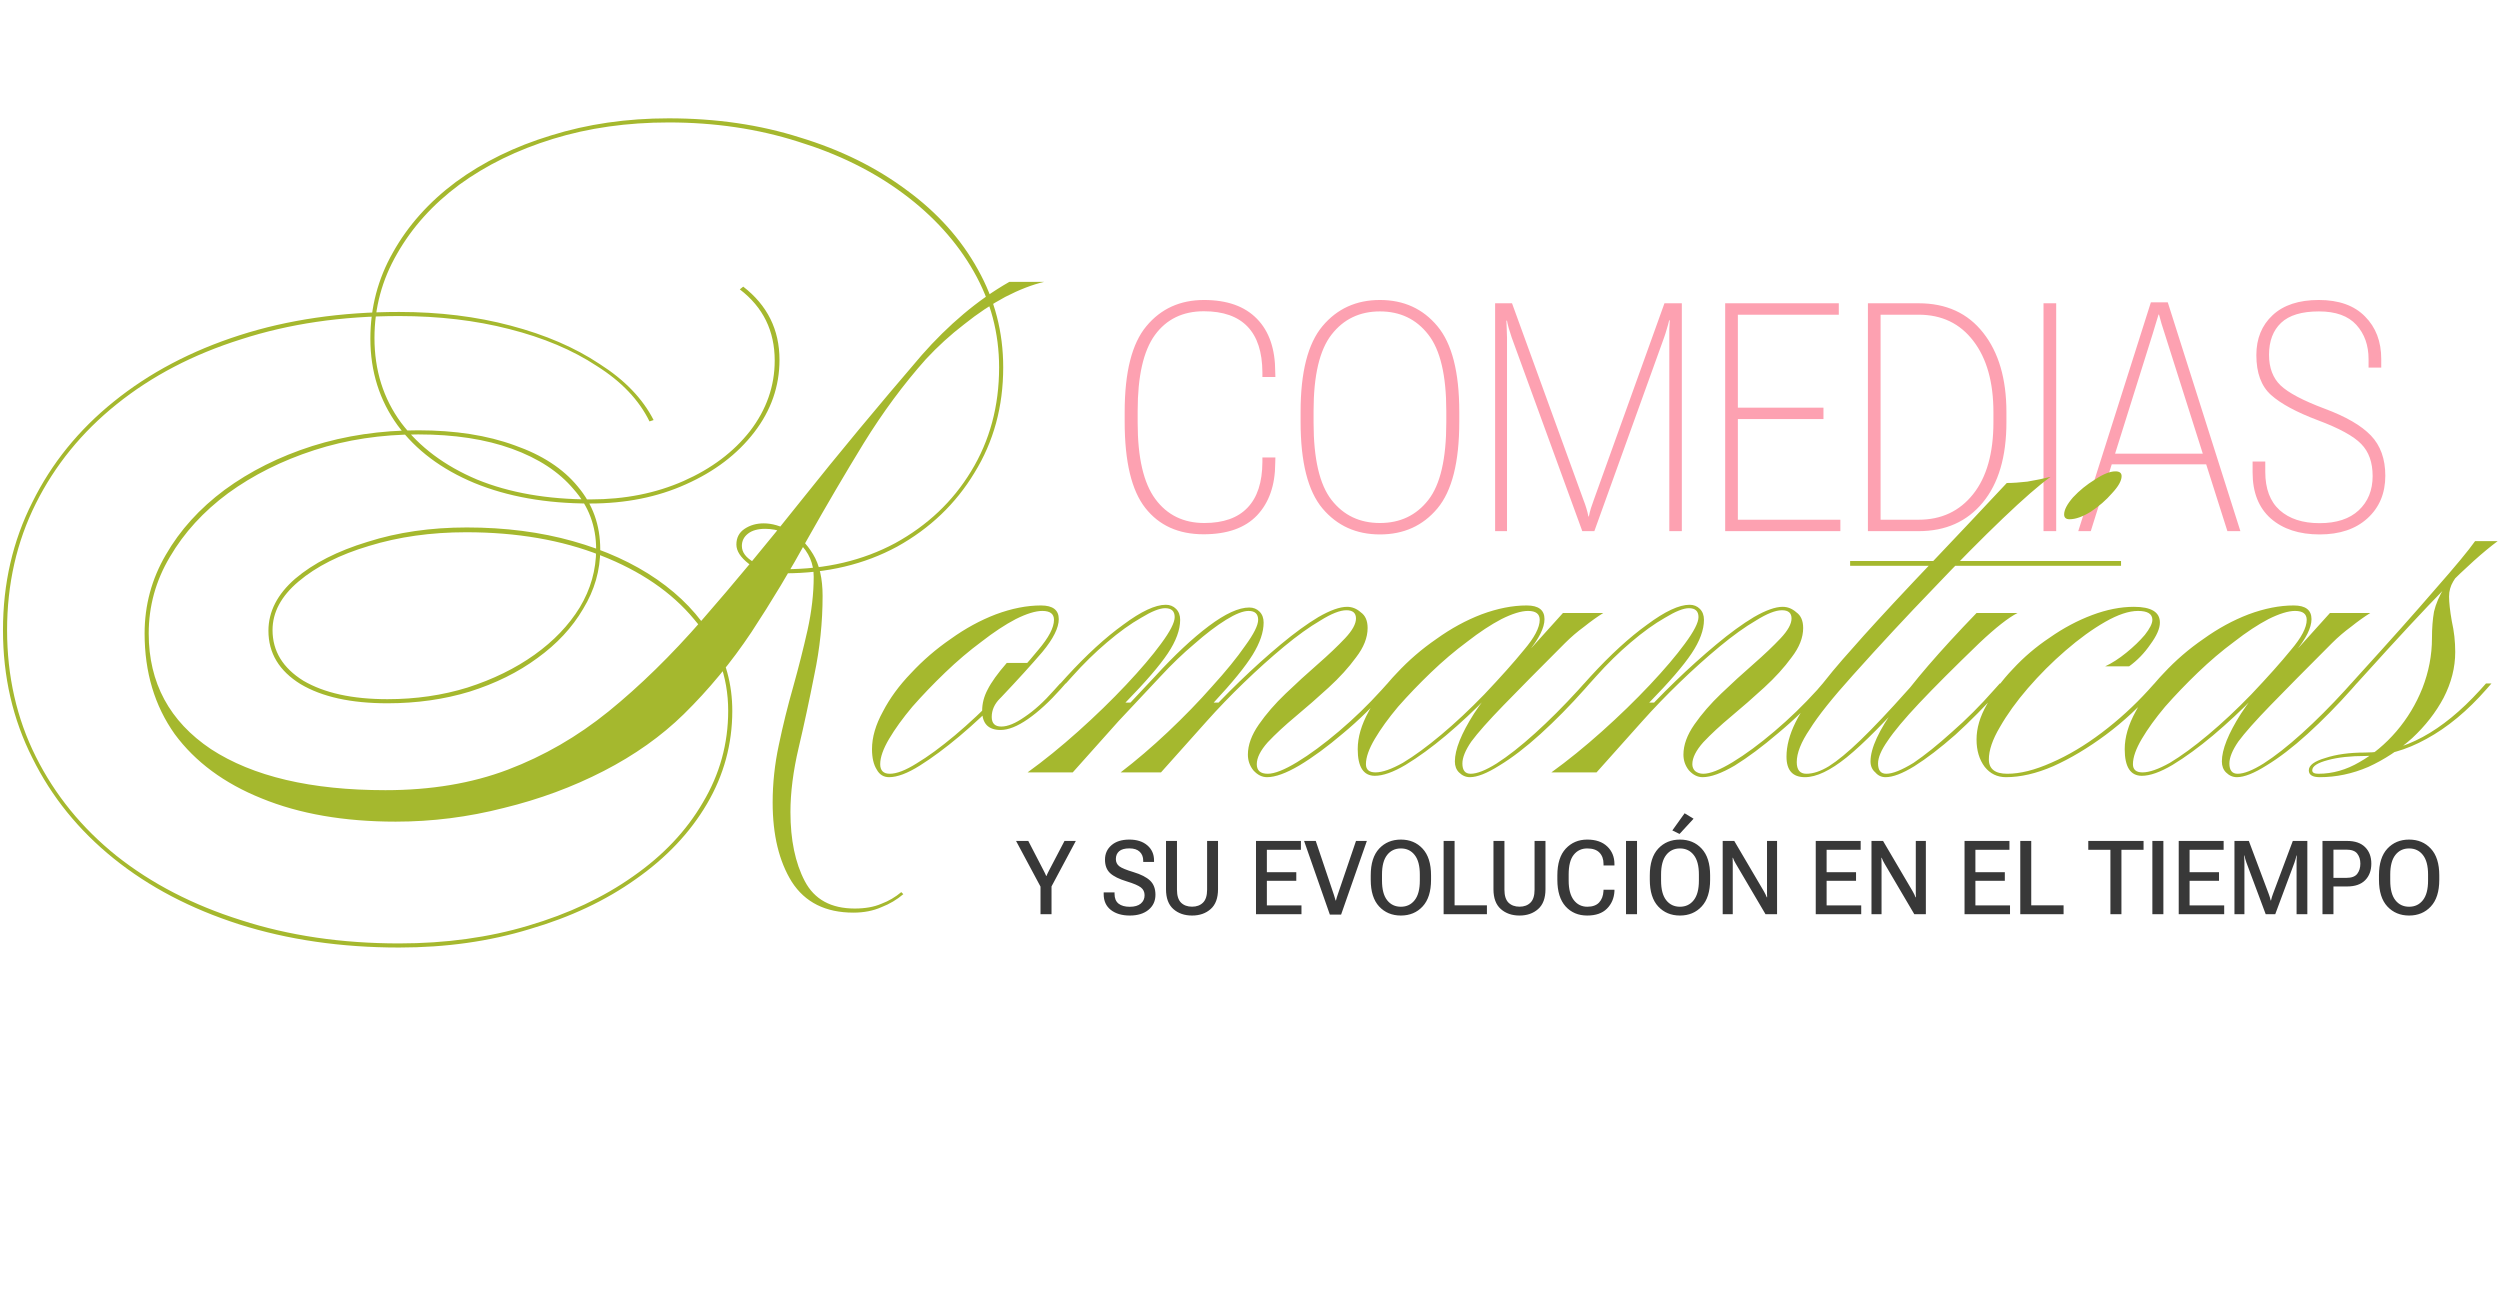 <svg width="670" height="348" viewBox="0 0 670 348" fill="none" xmlns="http://www.w3.org/2000/svg">
<path d="M301.413 113.029V110.387C301.413 99.705 303.356 92.044 307.243 87.402C311.13 82.732 316.275 80.397 322.678 80.397C328.858 80.397 333.583 82.075 336.855 85.431C340.126 88.758 341.762 93.512 341.762 99.691L341.804 101.033H338.323V99.775C338.295 94.351 336.967 90.268 334.338 87.528C331.71 84.788 327.809 83.417 322.636 83.417C316.988 83.417 312.612 85.543 309.508 89.793C306.432 94.043 304.894 100.824 304.894 110.135V113.281C304.894 122.648 306.474 129.471 309.634 133.749C312.794 138.027 317.17 140.166 322.762 140.166C327.879 140.166 331.738 138.796 334.338 136.056C336.967 133.316 338.295 129.247 338.323 123.85V122.592H341.804L341.762 124.186C341.734 130.058 340.112 134.7 336.897 138.111C333.681 141.494 328.9 143.186 322.552 143.186C315.841 143.186 310.641 140.837 306.95 136.14C303.259 131.442 301.413 123.739 301.413 113.029ZM348.557 113.029V110.387C348.557 99.733 350.514 92.072 354.429 87.402C358.344 82.732 363.475 80.397 369.822 80.397C376.197 80.397 381.328 82.732 385.215 87.402C389.13 92.072 391.087 99.733 391.087 110.387V113.029C391.087 123.85 389.13 131.596 385.215 136.266C381.328 140.907 376.197 143.228 369.822 143.228C363.475 143.228 358.344 140.907 354.429 136.266C350.514 131.596 348.557 123.85 348.557 113.029ZM352.038 113.281C352.038 122.984 353.646 129.89 356.862 134.001C360.077 138.111 364.397 140.166 369.822 140.166C375.247 140.166 379.567 138.111 382.782 134.001C385.998 129.89 387.606 122.97 387.606 113.239V110.135C387.606 100.6 385.998 93.777 382.782 89.667C379.567 85.529 375.247 83.459 369.822 83.459C364.397 83.459 360.077 85.529 356.862 89.667C353.646 93.777 352.038 100.6 352.038 110.135V113.281ZM400.692 142.347V81.278H405.222L424.39 134.043C424.669 134.742 424.921 135.469 425.145 136.224C425.369 136.951 425.55 137.678 425.69 138.405H425.816C425.956 137.678 426.137 136.951 426.361 136.224C426.613 135.469 426.864 134.742 427.116 134.043L446.074 81.278H450.73V142.347H447.375V90.422C447.375 89.751 447.375 89.01 447.375 88.199C447.403 87.36 447.444 86.577 447.5 85.85H447.333C447.165 86.577 446.955 87.346 446.703 88.157C446.48 88.968 446.242 89.723 445.99 90.422L427.284 142.347H424.054L405.138 90.464C404.914 89.821 404.649 88.982 404.341 87.947C404.061 86.913 403.908 86.242 403.88 85.934H403.712C403.74 86.242 403.768 86.927 403.796 87.989C403.852 89.024 403.88 89.863 403.88 90.506V142.347H400.692ZM462.348 142.347V81.278H492.799V84.34H465.746V109.254H488.688V112.316H465.746V139.285H493.218V142.347H462.348ZM500.6 142.347V81.278H514.19C521.6 81.278 527.374 83.921 531.512 89.206C535.651 94.462 537.72 101.551 537.72 110.471V113.155C537.72 122.382 535.609 129.555 531.386 134.672C527.164 139.789 521.432 142.347 514.19 142.347H500.6ZM503.998 139.285H514.19C520.285 139.285 525.151 137.007 528.786 132.449C532.421 127.891 534.238 121.46 534.238 113.155V110.513C534.238 102.432 532.449 96.056 528.87 91.387C525.291 86.689 520.397 84.34 514.19 84.34H503.998V139.285ZM547.66 142.347V81.278H551.058V142.347H547.66ZM556.972 142.347L576.433 81.027H580.963L600.424 142.347H596.943L580.124 89.373C579.788 88.283 579.509 87.402 579.285 86.731C579.089 86.032 578.866 85.221 578.614 84.298H578.488C578.209 85.221 577.957 86.046 577.733 86.773C577.51 87.5 577.244 88.381 576.936 89.415L560.327 142.347H556.972ZM564.27 124.438L565.15 121.586H592.162L593.084 124.438H564.27ZM603.696 126.619V123.683H607.093V126.451C607.093 130.981 608.38 134.406 610.952 136.727C613.553 139.048 617.118 140.208 621.648 140.208C626.177 140.208 629.673 139.062 632.133 136.769C634.622 134.448 635.866 131.386 635.866 127.583C635.866 123.92 634.846 121.054 632.804 118.985C630.791 116.888 626.904 114.763 621.144 112.61C615.44 110.457 611.274 108.206 608.645 105.857C606.017 103.508 604.703 99.943 604.703 95.162C604.703 90.743 606.157 87.178 609.065 84.466C611.973 81.754 616.097 80.397 621.438 80.397C626.807 80.397 630.931 81.866 633.811 84.802C636.719 87.71 638.173 91.512 638.173 96.21V98.517H634.776V96.252C634.776 92.533 633.685 89.471 631.504 87.067C629.323 84.662 625.982 83.459 621.48 83.459C616.866 83.459 613.483 84.48 611.33 86.521C609.177 88.562 608.1 91.415 608.1 95.078C608.1 98.573 609.135 101.313 611.204 103.298C613.301 105.284 617.216 107.353 622.948 109.506C628.68 111.631 632.832 114.036 635.405 116.72C637.977 119.404 639.264 122.998 639.264 127.499C639.264 132.197 637.67 136 634.482 138.908C631.322 141.788 627.044 143.228 621.648 143.228C616.195 143.228 611.833 141.802 608.561 138.95C605.318 136.07 603.696 131.959 603.696 126.619Z" fill="#FDA1B1"/>
<path d="M278.856 245V237.613L272.304 225.372H275.58L279.705 233.339C279.84 233.6 279.961 233.842 280.069 234.067C280.177 234.292 280.28 234.525 280.379 234.768H280.446C280.545 234.525 280.648 234.292 280.756 234.067C280.864 233.842 280.986 233.6 281.12 233.339L285.286 225.372H288.319L281.808 237.559V245H278.856ZM295.787 239.635V239.163H298.699V239.581C298.699 240.731 299.054 241.594 299.764 242.169C300.483 242.735 301.485 243.018 302.77 243.018C304.056 243.018 305.04 242.735 305.723 242.169C306.406 241.603 306.747 240.852 306.747 239.918C306.747 239.046 306.419 238.354 305.763 237.842C305.116 237.329 303.849 236.786 301.962 236.211C299.939 235.599 298.461 234.867 297.526 234.013C296.601 233.159 296.138 231.951 296.138 230.387C296.138 228.805 296.718 227.516 297.877 226.518C299.036 225.511 300.631 225.008 302.662 225.008C304.667 225.008 306.271 225.52 307.475 226.545C308.679 227.569 309.282 228.926 309.282 230.616V230.994H306.383V230.67C306.383 229.663 306.069 228.864 305.44 228.27C304.819 227.668 303.898 227.367 302.676 227.367C301.427 227.367 300.51 227.623 299.926 228.136C299.342 228.648 299.05 229.344 299.05 230.225C299.05 231.043 299.36 231.69 299.98 232.166C300.6 232.634 301.867 233.155 303.781 233.73C305.777 234.332 307.255 235.087 308.217 235.995C309.178 236.903 309.659 238.17 309.659 239.796C309.659 241.477 309.034 242.825 307.785 243.841C306.545 244.856 304.878 245.364 302.784 245.364C300.69 245.364 299 244.865 297.715 243.868C296.43 242.87 295.787 241.459 295.787 239.635ZM312.49 238.314V225.372H315.429V238.435C315.429 240.035 315.793 241.194 316.521 241.913C317.258 242.632 318.242 242.991 319.473 242.991C320.695 242.991 321.67 242.632 322.398 241.913C323.135 241.194 323.504 240.035 323.504 238.435V225.372H326.429V238.314C326.429 240.695 325.773 242.466 324.461 243.625C323.158 244.784 321.495 245.364 319.473 245.364C317.442 245.364 315.77 244.784 314.458 243.625C313.146 242.466 312.49 240.695 312.49 238.314ZM336.607 245V225.372H348.645V227.745H339.519V233.744H347.405V236.049H339.519V242.641H348.794V245H336.607ZM349.495 225.372H352.622L357.502 239.864C357.592 240.133 357.668 240.385 357.731 240.619C357.803 240.843 357.871 241.077 357.933 241.32H358.041C358.095 241.077 358.158 240.839 358.23 240.605C358.302 240.363 358.383 240.115 358.473 239.864L363.407 225.372H366.318L359.416 245.108H356.397L349.495 225.372ZM367.356 235.779V234.593C367.356 231.438 368.107 229.052 369.608 227.435C371.118 225.817 373.059 225.008 375.431 225.008C377.813 225.008 379.754 225.817 381.255 227.435C382.765 229.052 383.52 231.438 383.52 234.593V235.779C383.52 238.934 382.765 241.32 381.255 242.937C379.754 244.555 377.813 245.364 375.431 245.364C373.059 245.364 371.118 244.555 369.608 242.937C368.107 241.32 367.356 238.934 367.356 235.779ZM370.376 236.008C370.376 238.336 370.834 240.084 371.751 241.252C372.668 242.421 373.895 243.005 375.431 243.005C376.977 243.005 378.208 242.421 379.125 241.252C380.051 240.084 380.514 238.336 380.514 236.008V234.364C380.514 232.045 380.051 230.302 379.125 229.133C378.208 227.965 376.977 227.381 375.431 227.381C373.895 227.381 372.668 227.965 371.751 229.133C370.834 230.302 370.376 232.045 370.376 234.364V236.008ZM386.89 245V225.372H389.829V242.627H398.497V245H386.89ZM400.249 238.314V225.372H403.188V238.435C403.188 240.035 403.552 241.194 404.28 241.913C405.017 242.632 406.001 242.991 407.232 242.991C408.455 242.991 409.43 242.632 410.158 241.913C410.895 241.194 411.263 240.035 411.263 238.435V225.372H414.188V238.314C414.188 240.695 413.532 242.466 412.22 243.625C410.917 244.784 409.255 245.364 407.232 245.364C405.201 245.364 403.53 244.784 402.218 243.625C400.905 242.466 400.249 240.695 400.249 238.314ZM417.37 235.779V234.593C417.37 231.438 418.12 229.052 419.621 227.435C421.131 225.817 423.05 225.008 425.377 225.008C427.669 225.008 429.458 225.624 430.743 226.855C432.028 228.077 432.671 229.654 432.671 231.587V231.937H429.745V231.533C429.745 230.257 429.381 229.246 428.653 228.5C427.934 227.754 426.842 227.381 425.377 227.381C423.877 227.381 422.672 227.947 421.765 229.079C420.857 230.203 420.403 231.96 420.403 234.35V236.022C420.403 238.287 420.857 240.017 421.765 241.212C422.681 242.407 423.895 243.005 425.404 243.005C426.797 243.005 427.849 242.627 428.559 241.872C429.269 241.109 429.66 240.089 429.732 238.812L429.745 238.448H432.671V238.853C432.563 240.731 431.893 242.286 430.662 243.517C429.44 244.748 427.674 245.364 425.364 245.364C422.982 245.364 421.055 244.551 419.581 242.924C418.107 241.288 417.37 238.907 417.37 235.779ZM435.771 245V225.372H438.723V245H435.771ZM442.147 235.779V234.593C442.147 231.438 442.898 229.052 444.399 227.435C445.909 225.817 447.85 225.008 450.222 225.008C452.604 225.008 454.545 225.817 456.046 227.435C457.556 229.052 458.311 231.438 458.311 234.593V235.779C458.311 238.934 457.556 241.32 456.046 242.937C454.545 244.555 452.604 245.364 450.222 245.364C447.85 245.364 445.909 244.555 444.399 242.937C442.898 241.32 442.147 238.934 442.147 235.779ZM445.167 236.008C445.167 238.336 445.626 240.084 446.542 241.252C447.459 242.421 448.686 243.005 450.222 243.005C451.768 243.005 452.999 242.421 453.916 241.252C454.842 240.084 455.305 238.336 455.305 236.008V234.364C455.305 232.045 454.842 230.302 453.916 229.133C452.999 227.965 451.768 227.381 450.222 227.381C448.686 227.381 447.459 227.965 446.542 229.133C445.626 230.302 445.167 232.045 445.167 234.364V236.008ZM448.187 222.555L451.476 217.958L453.876 219.414L450.115 223.498L448.187 222.555ZM461.681 245V225.372H464.782L472.708 238.853C472.87 239.131 473.018 239.41 473.153 239.689C473.288 239.958 473.4 240.219 473.49 240.47H473.598C473.58 240.183 473.567 239.882 473.558 239.567C473.558 239.244 473.558 238.938 473.558 238.651V225.372H476.254V245H473.153L465.213 231.506C465.051 231.236 464.903 230.967 464.768 230.697C464.642 230.418 464.53 230.149 464.431 229.888H464.337C464.355 230.176 464.364 230.486 464.364 230.818C464.373 231.142 464.377 231.452 464.377 231.748V245H461.681ZM486.62 245V225.372H498.659V227.745H489.532V233.744H497.418V236.049H489.532V242.641H498.807V245H486.62ZM501.557 245V225.372H504.658L512.584 238.853C512.746 239.131 512.894 239.41 513.029 239.689C513.164 239.958 513.276 240.219 513.366 240.47H513.474C513.456 240.183 513.443 239.882 513.434 239.567C513.434 239.244 513.434 238.938 513.434 238.651V225.372H516.13V245H513.029L505.089 231.506C504.927 231.236 504.779 230.967 504.644 230.697C504.518 230.418 504.406 230.149 504.307 229.888H504.213C504.231 230.176 504.24 230.486 504.24 230.818C504.249 231.142 504.253 231.452 504.253 231.748V245H501.557ZM526.496 245V225.372H538.535V227.745H529.408V233.744H537.294V236.049H529.408V242.641H538.683V245H526.496ZM541.433 245V225.372H544.372V242.627H553.04V245H541.433ZM559.659 227.745V225.372H574.474V227.745H568.543V245H565.59V227.745H559.659ZM576.833 245V225.372H579.786V245H576.833ZM583.897 245V225.372H595.936V227.745H586.809V233.744H594.695V236.049H586.809V242.641H596.084V245H583.897ZM598.834 245V225.372H602.689L608.014 239.567C608.122 239.855 608.221 240.142 608.311 240.43C608.401 240.718 608.477 241.014 608.54 241.32H608.634C608.697 241.014 608.774 240.718 608.864 240.43C608.953 240.142 609.052 239.855 609.16 239.567L614.472 225.372H618.367V245H615.483V231.209C615.483 230.922 615.487 230.598 615.496 230.239C615.505 229.879 615.523 229.56 615.55 229.281H615.456C615.402 229.569 615.321 229.888 615.213 230.239C615.114 230.589 615.011 230.913 614.903 231.209L609.767 245H607.205L602.056 231.209C601.948 230.922 601.84 230.589 601.732 230.212C601.624 229.825 601.552 229.515 601.517 229.281H601.422C601.449 229.515 601.467 229.825 601.476 230.212C601.494 230.589 601.503 230.922 601.503 231.209V245H598.834ZM622.425 245V225.372H629.031C631.134 225.372 632.738 225.925 633.843 227.03C634.958 228.127 635.515 229.601 635.515 231.452C635.515 233.303 634.962 234.786 633.857 235.901C632.751 237.015 631.143 237.572 629.031 237.572H625.364V245H622.425ZM625.364 235.267H628.828C630.221 235.267 631.192 234.907 631.74 234.188C632.298 233.461 632.576 232.553 632.576 231.465C632.576 230.378 632.298 229.479 631.74 228.769C631.192 228.059 630.221 227.704 628.828 227.704H625.364V235.267ZM637.564 235.779V234.593C637.564 231.438 638.314 229.052 639.815 227.435C641.325 225.817 643.266 225.008 645.639 225.008C648.021 225.008 649.962 225.817 651.463 227.435C652.972 229.052 653.727 231.438 653.727 234.593V235.779C653.727 238.934 652.972 241.32 651.463 242.937C649.962 244.555 648.021 245.364 645.639 245.364C643.266 245.364 641.325 244.555 639.815 242.937C638.314 241.32 637.564 238.934 637.564 235.779ZM640.584 236.008C640.584 238.336 641.042 240.084 641.959 241.252C642.875 242.421 644.102 243.005 645.639 243.005C647.185 243.005 648.416 242.421 649.333 241.252C650.258 240.084 650.721 238.336 650.721 236.008V234.364C650.721 232.045 650.258 230.302 649.333 229.133C648.416 227.965 647.185 227.381 645.639 227.381C644.102 227.381 642.875 227.965 641.959 229.133C641.042 230.302 640.584 232.045 640.584 234.364V236.008Z" fill="#383838"/>
<path d="M210.371 153.644C206.215 153.644 202.976 152.789 200.653 151.077C198.453 149.366 197.353 147.655 197.353 145.943C197.353 144.11 198.087 142.704 199.553 141.726C201.02 140.748 202.732 140.259 204.687 140.259C206.888 140.259 209.21 140.932 211.655 142.276C214.099 143.621 216.177 145.699 217.889 148.51C219.6 151.322 220.456 155.05 220.456 159.695C220.456 166.785 219.722 173.813 218.255 180.781C216.911 187.626 215.505 194.165 214.038 200.399C212.571 206.633 211.838 212.378 211.838 217.634C211.838 225.091 213.122 231.264 215.688 236.153C218.255 241.043 222.717 243.487 229.073 243.487C231.885 243.487 234.268 243.059 236.224 242.204C238.18 241.47 239.952 240.431 241.541 239.087L242.091 239.637C240.38 241.104 238.424 242.265 236.224 243.121C234.024 244.098 231.518 244.587 228.707 244.587C221.25 244.587 215.75 241.837 212.205 236.337C208.782 230.836 207.071 223.746 207.071 215.068C207.071 209.934 207.621 204.8 208.721 199.666C209.821 194.41 211.105 189.215 212.571 184.081C214.038 178.825 215.322 173.752 216.422 168.863C217.522 163.851 218.072 159.084 218.072 154.561C218.072 151.016 216.789 148.021 214.222 145.577C211.655 143.01 208.599 141.726 205.054 141.726C203.098 141.726 201.57 142.154 200.47 143.01C199.37 143.865 198.82 144.966 198.82 146.31C198.82 148.021 199.92 149.488 202.12 150.711C204.443 151.933 207.193 152.544 210.371 152.544C221.372 152.544 231.212 150.222 239.891 145.577C248.57 140.81 255.354 134.392 260.243 126.325C265.255 118.135 267.761 108.845 267.761 98.455C267.761 89.287 265.499 80.731 260.977 72.785C256.454 64.84 250.159 57.873 242.091 51.883C234.024 45.894 224.612 41.249 213.855 37.948C203.098 34.526 191.547 32.815 179.201 32.815C168.078 32.815 157.749 34.281 148.215 37.215C138.68 40.149 130.307 44.243 123.095 49.5C116.005 54.756 110.444 60.929 106.41 68.018C102.376 74.986 100.359 82.503 100.359 90.571C100.359 99.249 102.743 106.828 107.51 113.307C112.4 119.785 119.184 124.858 127.862 128.525C136.541 132.07 146.687 133.842 158.299 133.842C167.467 133.842 175.779 132.192 183.235 128.892C190.691 125.591 196.62 121.13 201.02 115.507C205.421 109.762 207.621 103.467 207.621 96.621C207.621 88.676 204.504 82.32 198.27 77.553L199.187 76.819C205.665 81.831 208.904 88.371 208.904 96.438C208.904 103.528 206.643 110.006 202.12 115.873C197.598 121.741 191.486 126.386 183.785 129.808C176.206 133.231 167.65 134.942 158.116 134.942C146.381 134.942 136.052 133.109 127.129 129.442C118.328 125.775 111.483 120.641 106.593 114.04C101.704 107.317 99.259 99.555 99.259 90.754C99.259 82.442 101.276 74.741 105.31 67.652C109.344 60.44 114.966 54.145 122.178 48.766C129.512 43.388 138.008 39.232 147.664 36.298C157.443 33.242 167.956 31.714 179.201 31.714C191.914 31.714 203.648 33.426 214.405 36.848C225.284 40.149 234.818 44.855 243.008 50.967C251.198 56.956 257.554 64.046 262.077 72.235C266.6 80.303 268.861 89.043 268.861 98.455C268.861 108.967 266.294 118.379 261.16 126.691C256.148 135.003 249.242 141.604 240.441 146.493C231.64 151.261 221.617 153.644 210.371 153.644ZM247.042 95.155C250.587 91.121 254.315 87.454 258.226 84.153C262.138 80.853 266.233 77.981 270.511 75.536H279.862C276.684 76.269 273.2 77.614 269.411 79.57C265.744 81.525 262.077 83.97 258.41 86.904C254.743 89.715 251.32 92.832 248.142 96.255C242.152 102.978 236.591 110.495 231.457 118.807C226.445 126.997 221.495 135.431 216.605 144.11C211.838 152.789 206.765 161.223 201.387 169.413C196.009 177.48 189.958 184.814 183.235 191.415C177.245 197.282 170.095 202.355 161.783 206.633C153.471 210.912 144.547 214.212 135.013 216.534C125.479 218.979 115.822 220.201 106.043 220.201C92.231 220.201 80.252 218.123 70.106 213.967C60.083 209.934 52.321 204.189 46.82 196.732C41.442 189.154 38.753 180.169 38.753 169.779C38.753 162.201 40.647 155.172 44.437 148.694C48.226 142.093 53.482 136.287 60.205 131.275C67.05 126.263 74.873 122.352 83.674 119.541C92.597 116.729 102.071 115.323 112.094 115.323C121.995 115.323 130.613 116.668 137.947 119.357C145.281 121.924 150.904 125.591 154.815 130.358C158.849 135.126 160.866 140.748 160.866 147.227C160.866 152.85 159.338 158.167 156.282 163.179C153.348 168.19 149.254 172.591 143.997 176.38C138.863 180.169 132.813 183.164 125.845 185.364C119 187.442 111.666 188.481 103.843 188.481C94.064 188.481 86.302 186.77 80.557 183.347C74.812 179.803 71.94 175.035 71.94 169.046C71.94 163.912 74.323 159.267 79.09 155.111C83.98 150.955 90.458 147.655 98.526 145.21C106.593 142.643 115.455 141.36 125.112 141.36C135.38 141.36 144.853 142.582 153.532 145.027C162.21 147.471 169.728 150.894 176.084 155.294C182.44 159.695 187.391 164.89 190.936 170.879C194.481 176.869 196.253 183.409 196.253 190.498C196.253 199.421 193.992 207.733 189.469 215.434C184.946 223.135 178.59 229.858 170.4 235.603C162.333 241.348 152.859 245.81 141.98 248.988C131.224 252.288 119.55 253.938 106.96 253.938C91.436 253.938 77.135 251.86 64.055 247.704C51.099 243.548 39.914 237.681 30.502 230.102C21.09 222.524 13.817 213.54 8.683 203.15C3.427 192.76 0.799 181.331 0.799 168.863C0.799 156.395 3.427 144.966 8.683 134.576C13.817 124.185 21.09 115.201 30.502 107.623C40.036 99.922 51.282 93.993 64.239 89.837C77.196 85.681 91.436 83.603 106.96 83.603C117.717 83.603 127.679 84.826 136.847 87.27C146.136 89.715 154.082 93.138 160.683 97.538C167.405 101.816 172.234 106.828 175.167 112.573L174.067 112.94C171.256 107.195 166.55 102.244 159.949 98.088C153.471 93.81 145.648 90.51 136.48 88.187C127.434 85.865 117.595 84.703 106.96 84.703C91.558 84.703 77.44 86.781 64.606 90.938C51.771 94.971 40.647 100.777 31.235 108.356C21.945 115.812 14.733 124.674 9.6 134.942C4.466 145.21 1.899 156.517 1.899 168.863C1.899 181.208 4.466 192.515 9.6 202.783C14.733 213.051 21.945 221.913 31.235 229.369C40.647 236.825 51.771 242.571 64.606 246.604C77.44 250.76 91.558 252.838 106.96 252.838C119.428 252.838 130.979 251.249 141.614 248.071C152.371 244.893 161.722 240.493 169.667 234.87C177.734 229.247 183.968 222.646 188.369 215.068C192.892 207.489 195.153 199.299 195.153 190.498C195.153 181.208 192.097 173.019 185.985 165.929C179.996 158.717 171.684 153.033 161.049 148.877C150.537 144.721 138.497 142.643 124.929 142.643C115.517 142.643 106.838 143.865 98.892 146.31C91.069 148.633 84.774 151.811 80.007 155.844C75.362 159.756 73.04 164.095 73.04 168.863C73.04 174.485 75.79 179.008 81.291 182.431C86.913 185.731 94.431 187.381 103.843 187.381C111.422 187.381 118.572 186.342 125.295 184.264C132.141 182.064 138.13 179.13 143.264 175.463C148.398 171.796 152.432 167.579 155.365 162.812C158.299 157.922 159.766 152.727 159.766 147.227C159.766 140.993 157.749 135.615 153.715 131.092C149.804 126.447 144.303 122.841 137.213 120.274C130.124 117.707 121.751 116.424 112.094 116.424C102.193 116.424 92.903 117.829 84.224 120.641C75.546 123.452 67.845 127.303 61.122 132.192C54.521 137.081 49.326 142.765 45.537 149.244C41.747 155.6 39.853 162.445 39.853 169.779C39.853 182.981 45.414 193.31 56.538 200.766C67.784 208.1 83.369 211.767 103.293 211.767C115.517 211.767 126.457 209.934 136.113 206.267C145.77 202.6 154.754 197.405 163.066 190.682C171.5 183.836 179.873 175.647 188.185 166.112C196.62 156.456 205.543 145.699 214.955 133.842C224.489 121.863 235.185 108.967 247.042 95.155ZM238.28 208.283C236.813 208.283 235.713 207.611 234.979 206.267C234.124 204.922 233.696 203.088 233.696 200.766C233.696 197.588 234.674 194.226 236.629 190.682C238.463 187.137 240.969 183.714 244.147 180.414C247.325 176.991 250.87 173.935 254.781 171.246C258.693 168.435 262.727 166.234 266.883 164.645C271.161 163.056 275.195 162.262 278.984 162.262C282.162 162.262 283.751 163.484 283.751 165.929C283.751 168.251 282.284 171.185 279.351 174.73C276.417 178.152 272.75 182.186 268.349 186.831C264.805 190.498 261.076 193.982 257.165 197.282C253.376 200.46 249.831 203.088 246.53 205.166C243.23 207.244 240.48 208.283 238.28 208.283ZM238.463 207.367C240.296 207.367 242.68 206.45 245.614 204.616C248.67 202.783 252.092 200.277 255.881 197.099C259.671 193.921 263.582 190.254 267.616 186.098C272.017 181.453 275.561 177.48 278.251 174.18C281.062 170.879 282.468 168.19 282.468 166.112C282.468 164.523 281.429 163.729 279.351 163.729C277.517 163.729 275.134 164.462 272.2 165.929C269.388 167.396 266.333 169.413 263.032 171.98C259.732 174.424 256.493 177.175 253.315 180.23C250.136 183.286 247.203 186.342 244.514 189.398C241.947 192.454 239.869 195.327 238.28 198.016C236.69 200.705 235.896 202.966 235.896 204.8C235.896 206.511 236.752 207.367 238.463 207.367ZM284.301 184.631C281.245 188.054 278.312 190.743 275.5 192.698C272.689 194.654 270.244 195.632 268.166 195.632C264.866 195.632 263.216 193.921 263.216 190.498C263.216 188.542 263.705 186.648 264.682 184.814C265.66 182.859 267.372 180.475 269.816 177.663H276.6L267.983 187.198C266.516 188.665 265.783 190.315 265.783 192.148C265.783 193.86 266.638 194.715 268.349 194.715C270.061 194.715 272.139 193.86 274.583 192.148C277.15 190.437 279.778 188.054 282.468 184.998L284.118 183.164H285.585L284.301 184.631ZM285.662 183.164H284.195L285.845 181.331C291.224 175.463 296.296 170.818 301.064 167.396C305.831 163.851 309.62 162.078 312.432 162.078C313.532 162.078 314.448 162.445 315.182 163.179C315.915 163.912 316.282 164.89 316.282 166.112C316.282 168.801 315.182 171.796 312.982 175.097C310.781 178.397 306.992 182.797 301.614 188.298H303.447L299.78 193.249L287.496 207H275.394C279.795 203.822 284.317 200.155 288.962 195.999C293.607 191.843 297.886 187.687 301.797 183.531C305.709 179.375 308.826 175.708 311.148 172.53C313.593 169.229 314.815 166.846 314.815 165.379C314.815 163.79 313.96 162.995 312.248 162.995C310.781 162.995 308.642 163.851 305.831 165.562C303.019 167.151 299.964 169.351 296.663 172.163C293.485 174.852 290.368 177.908 287.312 181.331L285.662 183.164ZM339.568 208.283C338.223 208.283 337.001 207.672 335.901 206.45C334.923 205.228 334.434 203.822 334.434 202.233C334.434 199.666 335.412 196.977 337.368 194.165C339.323 191.354 341.707 188.604 344.518 185.914C347.452 183.103 350.325 180.475 353.136 178.03C356.07 175.463 358.514 173.141 360.47 171.063C362.426 168.985 363.404 167.212 363.404 165.746C363.404 164.279 362.548 163.545 360.837 163.545C359.126 163.545 356.803 164.462 353.869 166.296C350.936 168.007 347.696 170.329 344.152 173.263C340.607 176.197 337.001 179.436 333.334 182.981C329.789 186.403 326.489 189.826 323.433 193.249H321.966C325.144 189.704 328.567 186.159 332.234 182.614C335.901 179.069 339.568 175.769 343.235 172.713C346.902 169.657 350.263 167.212 353.319 165.379C356.497 163.545 359.064 162.629 361.02 162.629C362.365 162.629 363.587 163.117 364.687 164.095C365.91 164.951 366.521 166.357 366.521 168.312C366.521 170.879 365.482 173.507 363.404 176.197C361.448 178.886 359.003 181.575 356.07 184.264C353.136 186.953 350.202 189.52 347.269 191.965C344.335 194.41 341.829 196.732 339.751 198.932C337.795 201.133 336.818 203.088 336.818 204.8C336.818 206.511 337.795 207.367 339.751 207.367C341.585 207.367 344.213 206.328 347.635 204.25C351.058 202.172 354.786 199.421 358.82 195.999C362.854 192.576 366.643 188.909 370.188 184.998L371.838 183.164H373.305L372.021 184.631C368.232 189.031 364.198 193.004 359.92 196.549C355.764 200.094 351.852 202.966 348.185 205.166C344.641 207.244 341.768 208.283 339.568 208.283ZM299.78 193.249H298.313L309.498 181.331C314.754 175.585 319.582 171.063 323.983 167.762C328.383 164.462 331.989 162.812 334.801 162.812C335.901 162.812 336.818 163.179 337.551 163.912C338.284 164.645 338.651 165.623 338.651 166.846C338.651 169.413 337.673 172.285 335.717 175.463C333.762 178.641 330.278 182.92 325.266 188.298H327.1L323.433 193.249L311.148 207H300.33C304.486 203.822 308.703 200.216 312.982 196.182C317.382 192.026 321.355 187.931 324.9 183.898C328.567 179.864 331.5 176.258 333.701 173.08C336.023 169.902 337.184 167.579 337.184 166.112C337.184 164.523 336.329 163.729 334.617 163.729C333.15 163.729 331.134 164.523 328.567 166.112C326 167.701 323.188 169.84 320.132 172.53C317.077 175.097 314.021 178.03 310.965 181.331L299.78 193.249ZM368.453 207.917C365.397 207.917 363.869 205.533 363.869 200.766C363.869 197.588 364.847 194.226 366.803 190.682C368.636 187.137 371.142 183.714 374.32 180.414C377.499 176.991 381.043 173.935 384.955 171.246C388.866 168.435 392.9 166.234 397.056 164.645C401.334 163.056 405.368 162.262 409.158 162.262C412.336 162.262 413.925 163.484 413.925 165.929C413.925 168.251 412.458 171.185 409.524 174.73C406.591 178.152 402.924 182.186 398.523 186.831C395.1 190.376 391.433 193.799 387.522 197.099C383.733 200.277 380.127 202.905 376.704 204.983C373.404 206.939 370.653 207.917 368.453 207.917ZM368.636 207C370.47 207 372.915 206.144 375.971 204.433C379.026 202.6 382.449 200.094 386.238 196.916C390.028 193.737 393.878 190.132 397.79 186.098C402.19 181.453 405.735 177.48 408.424 174.18C411.236 170.879 412.641 168.19 412.641 166.112C412.641 164.523 411.602 163.729 409.524 163.729C407.691 163.729 405.307 164.462 402.373 165.929C399.562 167.396 396.506 169.413 393.206 171.98C389.905 174.424 386.666 177.175 383.488 180.23C380.31 183.286 377.376 186.342 374.687 189.398C372.12 192.454 370.042 195.327 368.453 198.016C366.864 200.705 366.07 202.966 366.07 204.8C366.07 206.267 366.925 207 368.636 207ZM426.026 183.164L424.743 184.631C420.831 189.031 416.858 193.065 412.825 196.732C408.913 200.277 405.246 203.088 401.823 205.166C398.523 207.244 395.895 208.283 393.939 208.283C392.839 208.283 391.861 207.856 391.006 207C390.272 206.267 389.905 205.289 389.905 204.066C389.905 200.888 391.617 196.61 395.039 191.232C398.584 185.853 403.474 179.986 409.708 173.63H410.441L418.875 164.279H429.693C428.104 165.257 426.393 166.479 424.559 167.946C422.726 169.29 421.014 170.757 419.425 172.346C412.458 179.314 406.957 184.875 402.924 189.031C398.89 193.187 396.017 196.427 394.306 198.749C392.717 201.072 391.922 203.027 391.922 204.616C391.922 206.45 392.656 207.367 394.123 207.367C395.834 207.367 398.156 206.45 401.09 204.616C404.146 202.661 407.568 199.971 411.358 196.549C415.147 193.126 418.997 189.276 422.909 184.998L424.559 183.164H426.026ZM426.042 183.164H424.575L426.225 181.331C431.603 175.463 436.676 170.818 441.443 167.396C446.211 163.851 450 162.078 452.811 162.078C453.911 162.078 454.828 162.445 455.562 163.179C456.295 163.912 456.662 164.89 456.662 166.112C456.662 168.801 455.562 171.796 453.361 175.097C451.161 178.397 447.372 182.797 441.993 188.298H443.827L440.16 193.249L427.875 207H415.774C420.174 203.822 424.697 200.155 429.342 195.999C433.987 191.843 438.265 187.687 442.177 183.531C446.088 179.375 449.205 175.708 451.528 172.53C453.973 169.229 455.195 166.846 455.195 165.379C455.195 163.79 454.339 162.995 452.628 162.995C451.161 162.995 449.022 163.851 446.211 165.562C443.399 167.151 440.343 169.351 437.043 172.163C433.865 174.852 430.748 177.908 427.692 181.331L426.042 183.164ZM456.295 208.283C454.95 208.283 453.728 207.672 452.628 206.45C451.65 205.228 451.161 203.822 451.161 202.233C451.161 199.666 452.139 196.977 454.095 194.165C456.051 191.354 458.434 188.604 461.246 185.914C464.179 183.103 467.052 180.475 469.863 178.03C472.797 175.463 475.242 173.141 477.197 171.063C479.153 168.985 480.131 167.212 480.131 165.746C480.131 164.279 479.275 163.545 477.564 163.545C475.853 163.545 473.53 164.462 470.597 166.296C467.663 168.007 464.424 170.329 460.879 173.263C457.334 176.197 453.728 179.436 450.061 182.981C446.516 186.403 443.216 189.826 440.16 193.249H438.693C441.871 189.704 445.294 186.159 448.961 182.614C452.628 179.069 456.295 175.769 459.962 172.713C463.629 169.657 466.991 167.212 470.046 165.379C473.225 163.545 475.792 162.629 477.747 162.629C479.092 162.629 480.314 163.117 481.414 164.095C482.637 164.951 483.248 166.357 483.248 168.312C483.248 170.879 482.209 173.507 480.131 176.197C478.175 178.886 475.73 181.575 472.797 184.264C469.863 186.953 466.929 189.52 463.996 191.965C461.062 194.41 458.556 196.732 456.478 198.932C454.523 201.133 453.545 203.088 453.545 204.8C453.545 205.533 453.789 206.144 454.278 206.633C454.889 207.122 455.623 207.367 456.478 207.367C458.312 207.367 460.94 206.328 464.363 204.25C467.785 202.172 471.513 199.421 475.547 195.999C479.581 192.576 483.37 188.909 486.915 184.998L488.565 183.164H490.032L488.749 184.631C484.837 189.031 480.742 193.004 476.464 196.549C472.308 200.094 468.457 202.966 464.913 205.166C461.368 207.244 458.495 208.283 456.295 208.283ZM495.832 151.627V150.344H568.44V151.627H495.832ZM496.565 180.964C491.065 187.076 487.214 191.904 485.014 195.449C482.692 198.871 481.53 201.805 481.53 204.25C481.53 206.328 482.386 207.367 484.097 207.367C485.931 207.367 487.948 206.694 490.148 205.35C492.471 203.883 495.282 201.561 498.582 198.382C502.005 195.082 506.222 190.62 511.234 184.998L512.884 183.164H514.351L513.067 184.631C505.489 193.187 499.438 199.299 494.915 202.966C490.515 206.511 486.787 208.283 483.731 208.283C480.43 208.283 478.78 206.45 478.78 202.783C478.78 197.038 482.019 190.498 488.498 183.164C490.331 180.842 492.104 178.702 493.815 176.747C495.526 174.791 497.421 172.652 499.499 170.329C501.699 167.885 504.388 164.951 507.567 161.528C510.867 157.984 514.962 153.644 519.851 148.51C524.741 143.376 530.73 137.02 537.82 129.442C539.409 129.442 541.242 129.319 543.32 129.075C545.521 128.708 547.599 128.28 549.554 127.791C546.499 129.992 542.22 133.72 536.72 138.976C531.219 144.232 524.985 150.527 518.018 157.861C511.05 165.073 503.9 172.774 496.565 180.964ZM505.332 208.283C504.232 208.283 503.315 207.856 502.582 207C501.726 206.267 501.298 205.289 501.298 204.066C501.298 200.522 503.56 195.632 508.082 189.398C512.483 183.042 519.695 174.669 529.718 164.279H540.719C539.497 164.89 538.03 165.868 536.319 167.212C534.607 168.557 532.652 170.268 530.451 172.346C523.728 178.825 518.35 184.203 514.316 188.481C510.405 192.637 507.593 195.999 505.882 198.566C504.171 201.01 503.315 203.027 503.315 204.616C503.315 206.45 504.048 207.367 505.515 207.367C507.227 207.367 509.671 206.389 512.849 204.433C515.905 202.355 519.328 199.605 523.117 196.182C527.029 192.76 530.757 189.031 534.302 184.998L535.952 183.164H537.419L536.135 184.631C532.102 189.154 528.068 193.249 524.034 196.916C520 200.46 516.333 203.272 513.033 205.35C509.855 207.306 507.288 208.283 505.332 208.283ZM566.939 126.325C568.039 126.325 568.589 126.752 568.589 127.608C568.589 128.83 567.733 130.358 566.022 132.192C564.433 134.025 562.538 135.676 560.338 137.142C558.138 138.487 556.243 139.159 554.654 139.159C553.676 139.159 553.187 138.732 553.187 137.876C553.187 136.654 553.982 135.126 555.571 133.292C557.282 131.459 559.238 129.869 561.438 128.525C563.638 127.058 565.472 126.325 566.939 126.325ZM537.598 208.283C535.275 208.283 533.381 207.367 531.914 205.533C530.447 203.577 529.714 201.133 529.714 198.199C529.714 195.143 530.63 192.026 532.464 188.848C534.175 185.548 536.498 182.37 539.431 179.314C542.365 176.136 545.665 173.324 549.332 170.879C552.999 168.312 556.789 166.296 560.7 164.829C564.612 163.362 568.34 162.629 571.885 162.629C576.53 162.629 578.852 164.034 578.852 166.846C578.852 168.435 577.997 170.39 576.285 172.713C574.696 175.035 572.802 176.991 570.601 178.58H564.184C566.018 177.725 567.912 176.502 569.868 174.913C571.824 173.324 573.474 171.735 574.818 170.146C576.163 168.435 576.835 167.09 576.835 166.112C576.835 164.523 575.552 163.729 572.985 163.729C570.54 163.729 567.607 164.707 564.184 166.662C560.761 168.618 557.217 171.185 553.55 174.363C550.005 177.419 546.643 180.781 543.465 184.448C540.409 187.992 537.903 191.476 535.948 194.899C533.992 198.199 533.014 201.072 533.014 203.516C533.014 206.083 534.664 207.367 537.965 207.367C541.387 207.367 545.299 206.389 549.699 204.433C554.222 202.477 558.745 199.788 563.267 196.366C567.79 192.943 571.946 189.154 575.735 184.998L577.385 183.164H578.852L577.569 184.631C573.535 189.276 569.135 193.371 564.367 196.916C559.6 200.46 554.894 203.272 550.249 205.35C545.726 207.306 541.509 208.283 537.598 208.283ZM574.009 207.917C570.953 207.917 569.425 205.533 569.425 200.766C569.425 197.588 570.403 194.226 572.359 190.682C574.193 187.137 576.698 183.714 579.876 180.414C583.055 176.991 586.599 173.935 590.511 171.246C594.422 168.435 598.456 166.234 602.612 164.645C606.89 163.056 610.924 162.262 614.714 162.262C617.892 162.262 619.481 163.484 619.481 165.929C619.481 168.251 618.014 171.185 615.08 174.73C612.147 178.152 608.48 182.186 604.079 186.831C600.656 190.376 596.989 193.799 593.078 197.099C589.289 200.277 585.683 202.905 582.26 204.983C578.96 206.939 576.209 207.917 574.009 207.917ZM574.193 207C576.026 207 578.471 206.144 581.527 204.433C584.583 202.6 588.005 200.094 591.794 196.916C595.584 193.737 599.434 190.132 603.346 186.098C607.746 181.453 611.291 177.48 613.98 174.18C616.792 170.879 618.197 168.19 618.197 166.112C618.197 164.523 617.158 163.729 615.08 163.729C613.247 163.729 610.863 164.462 607.929 165.929C605.118 167.396 602.062 169.413 598.762 171.98C595.461 174.424 592.222 177.175 589.044 180.23C585.866 183.286 582.932 186.342 580.243 189.398C577.676 192.454 575.598 195.327 574.009 198.016C572.42 200.705 571.626 202.966 571.626 204.8C571.626 206.267 572.481 207 574.193 207ZM631.582 183.164L630.299 184.631C626.387 189.031 622.414 193.065 618.381 196.732C614.469 200.277 610.802 203.088 607.379 205.166C604.079 207.244 601.451 208.283 599.495 208.283C598.395 208.283 597.417 207.856 596.562 207C595.828 206.267 595.461 205.289 595.461 204.066C595.461 200.888 597.173 196.61 600.595 191.232C604.14 185.853 609.03 179.986 615.264 173.63H615.997L624.431 164.279H635.249C633.66 165.257 631.949 166.479 630.115 167.946C628.282 169.29 626.57 170.757 624.981 172.346C618.014 179.314 612.513 184.875 608.48 189.031C604.446 193.187 601.573 196.427 599.862 198.749C598.273 201.072 597.478 203.027 597.478 204.616C597.478 206.45 598.212 207.367 599.679 207.367C601.39 207.367 603.712 206.45 606.646 204.616C609.702 202.661 613.124 199.971 616.914 196.549C620.703 193.126 624.554 189.276 628.465 184.998L630.115 183.164H631.582ZM631.598 183.164H630.131L631.781 181.331C640.46 171.796 647.427 163.973 652.683 157.861C658.062 151.75 661.607 147.471 663.318 145.027H669.369C665.579 147.838 660.873 152.055 655.25 157.678C649.75 163.301 642.477 171.124 633.431 181.147L631.598 183.164ZM666.435 184.631C661.301 190.498 655.923 194.96 650.3 198.016C644.799 201.072 639.36 202.6 633.981 202.6C629.948 202.6 626.586 202.966 623.897 203.7C621.086 204.433 619.68 205.35 619.68 206.45C619.68 207.061 620.23 207.367 621.33 207.367C625.119 207.367 628.786 206.328 632.331 204.25C635.998 202.172 639.299 199.421 642.232 195.999C645.166 192.576 647.488 188.726 649.2 184.448C650.911 180.047 651.767 175.585 651.767 171.063C651.767 168.374 651.95 165.99 652.317 163.912C652.806 161.834 653.722 159.695 655.067 157.495C656.412 155.172 658.551 152.483 661.484 149.427L669.185 145.027C665.885 147.594 663.257 149.733 661.301 151.444C659.467 153.033 658.184 154.5 657.451 155.844C656.717 157.067 656.35 158.411 656.35 159.878C656.35 161.467 656.595 163.668 657.084 166.479C657.695 169.168 658.001 171.918 658.001 174.73C658.001 178.886 656.962 182.981 654.884 187.015C652.806 190.926 649.994 194.532 646.449 197.832C642.905 201.01 638.993 203.577 634.715 205.533C630.437 207.367 626.097 208.283 621.697 208.283C619.741 208.283 618.763 207.672 618.763 206.45C618.763 205.105 620.23 204.005 623.164 203.15C626.097 202.172 629.642 201.683 633.798 201.683C644.188 201.683 654.456 196.121 664.601 184.998L666.252 183.164H667.718L666.435 184.631Z" fill="#A5B82E"/>
</svg>
